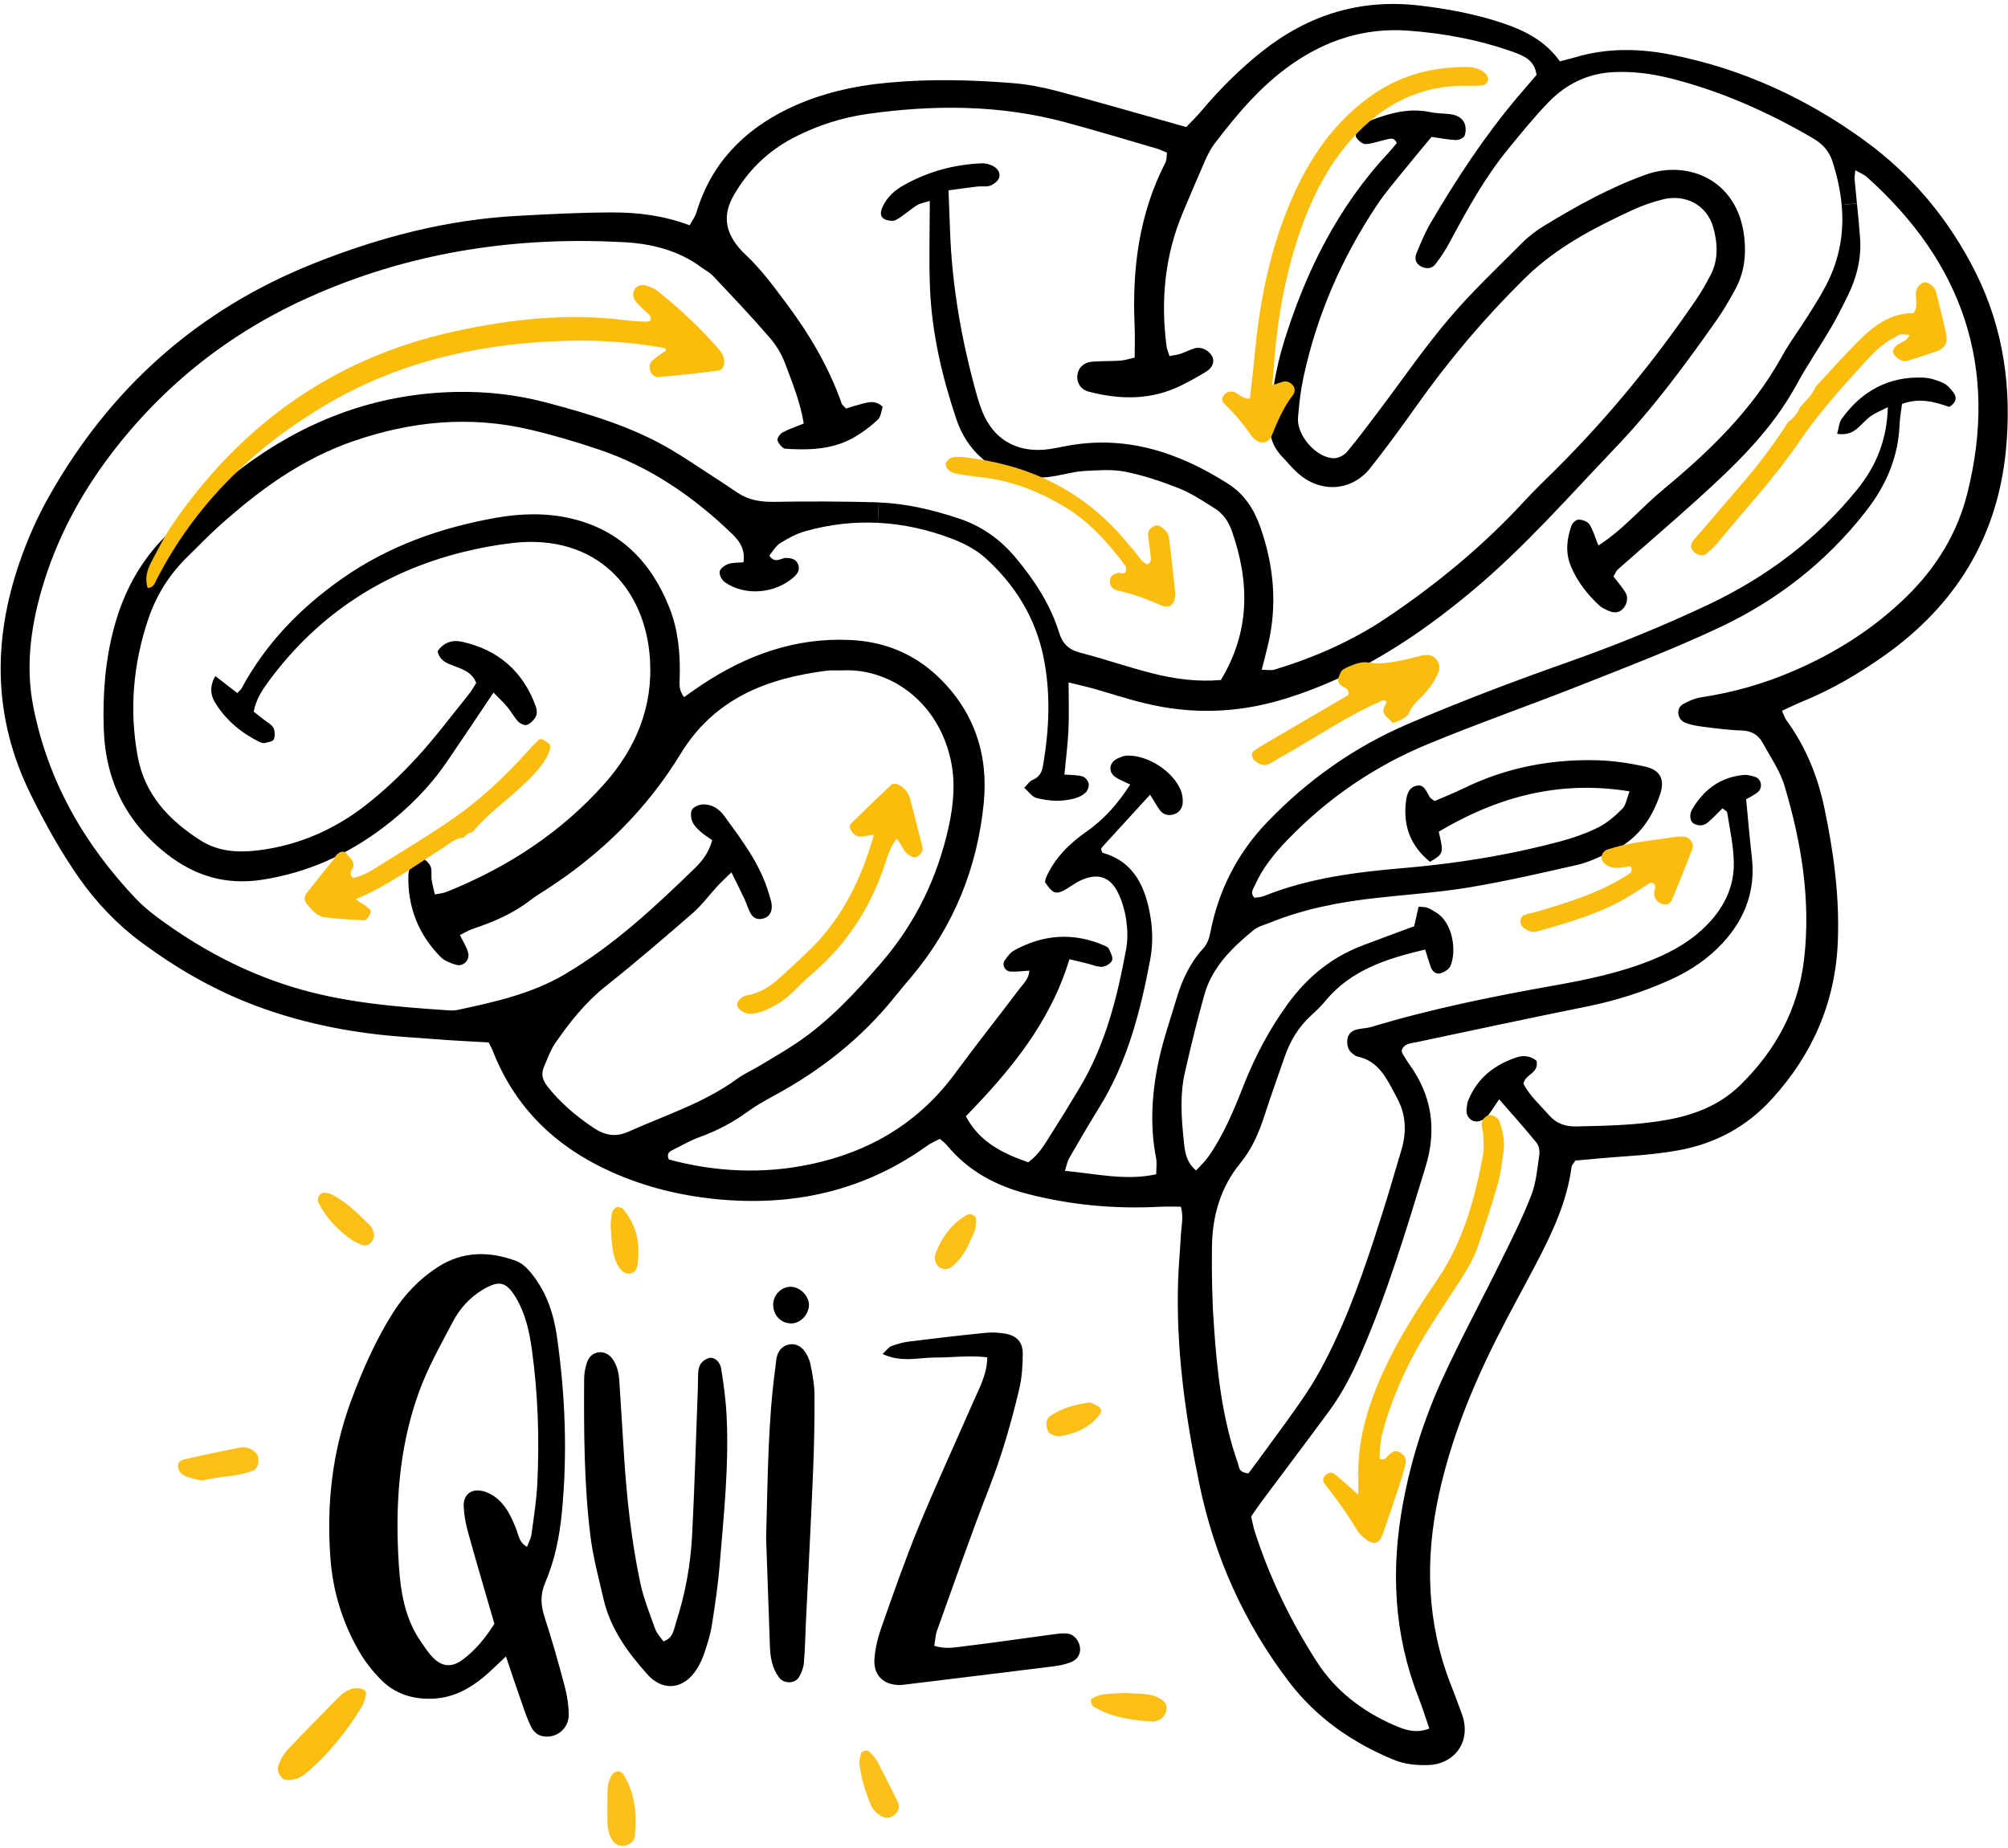 <svg width="389" height="358" viewBox="0 0 389 358" fill="none" xmlns="http://www.w3.org/2000/svg">
<path d="M304.429 101.84C304.602 101.32 305.362 100.653 305.829 100.666C306.549 100.68 307.562 101.04 307.922 101.6C308.656 102.773 309.029 104.16 309.642 105.68C312.362 103.946 314.429 102.04 316.482 100.093C318.402 98.253 320.336 96.4 322.376 94.693C331.282 87.32 339.496 79.36 345.176 69.093C346.696 66.333 348.616 63.786 350.296 61.106C351.536 59.133 352.802 57.147 353.856 55.08C356.442 50.04 357.256 44.907 356.776 39.706L359.736 39.413C359.962 41.666 360.189 43.92 360.349 46.173C360.616 50.093 359.682 53.8 357.962 57.293C356.936 59.386 355.882 61.48 354.709 63.493C352.509 67.227 350.056 70.813 347.989 74.613C343.269 83.266 336.322 89.96 329.149 96.466C323.976 101.16 318.642 105.706 313.402 110.333C313.056 110.64 312.896 111.16 312.576 111.693C313.376 112.746 314.256 113.733 314.922 114.853C315.522 115.853 315.136 117.28 314.296 118.053C313.429 118.866 312.469 118.72 311.509 118.293C310.909 118.013 310.269 117.733 309.802 117.293C307.469 115.106 305.522 112.64 304.296 109.64C303.216 107.013 303.536 104.413 304.429 101.84Z" fill="black"/>
<path d="M180.122 38.933C179.056 39.266 178.256 39.373 177.642 39.76C176.242 40.653 175.002 41.826 173.562 42.613C172.989 42.933 171.909 42.76 171.269 42.413C170.442 41.96 170.576 40.986 170.936 40.173C171.762 38.253 173.269 36.906 175.016 35.92C179.722 33.253 184.842 31.853 190.256 31.64C190.896 31.613 191.589 31.8 192.176 32.066C193.162 32.506 193.869 33.386 193.562 34.426C193.362 35.066 192.536 35.693 191.856 35.96C191.109 36.24 190.202 36.04 189.376 36.133C187.589 36.346 185.802 36.6 183.749 36.88C183.856 39.626 183.962 42.093 184.042 44.546C184.416 55.426 186.296 66.066 189.229 76.533C189.536 77.653 189.909 78.773 190.349 79.853C192.442 84.946 196.642 87.533 202.202 87.133C203.522 87.026 204.829 86.746 206.136 86.493C217.816 84.146 228.202 87.533 237.922 93.733C240.989 95.68 242.896 98.573 244.109 101.986C246.856 109.72 247.522 117.56 245.496 125.56C245.176 126.84 244.842 128.12 244.429 129.76C245.389 129.76 246.216 129.946 246.909 129.733C254.589 127.4 261.869 124.226 268.589 119.72C278.322 113.173 287.296 105.786 295.242 97.16C297.162 95.08 299.202 93.106 301.216 91.12C311.429 80.986 320.496 69.92 328.589 58.04C329.616 56.533 330.522 54.933 331.376 53.306C332.936 50.32 332.762 47.12 331.896 44.04C330.669 39.72 326.509 37.506 322.056 38.653C320.122 39.146 318.216 39.8 316.402 40.626C308.829 44.12 301.496 47.92 295.416 53.893C287.656 61.52 280.696 69.76 274.416 78.626C271.522 82.706 268.576 86.746 265.469 90.666C261.989 95.066 256.189 95.586 251.816 92C250.536 90.96 249.482 89.626 248.336 88.426C246.522 86.493 245.789 84.253 245.976 81.573C246.336 76.4 247.176 71.306 248.696 66.36C252.922 52.666 259.176 40.066 269.082 29.493C269.642 28.906 270.122 28.253 270.602 27.693C269.962 26.426 269.109 26.946 268.402 27.08C267.109 27.333 265.842 27.88 264.562 27.906C263.936 27.933 263.082 27.2 262.709 26.573C262.496 26.226 262.882 25.24 263.296 24.853C263.989 24.173 264.856 23.573 265.762 23.24C269.376 21.88 273.056 20.893 276.989 21.706C278.282 21.986 279.642 21.96 280.962 22.12C282.176 22.28 283.296 22.8 283.736 23.96C284.002 24.653 284.002 25.613 283.722 26.306C283.536 26.746 282.642 27.146 282.082 27.133C280.602 27.08 279.136 26.773 277.322 26.52C275.576 28.626 273.776 30.773 272.016 32.946C270.242 35.16 268.376 37.306 266.802 39.666C259.976 49.88 255.136 60.973 252.536 73C251.976 75.6 251.669 78.266 251.456 80.92C251.176 84.346 255.002 88.72 258.376 88.773C259.242 88.8 260.362 88.226 260.936 87.56C263.069 85.013 265.056 82.333 267.069 79.666C271.589 73.693 275.842 67.48 280.682 61.773C285.082 56.573 290.082 51.88 294.896 47.04C296.176 45.746 297.682 44.626 299.242 43.68C305.509 39.88 311.869 36.333 318.829 33.84C326.896 30.946 336.682 34.706 337.922 46.053C338.309 49.613 337.856 53.053 336.082 56.213C335.029 58.106 333.962 60 332.722 61.773C326.589 70.506 320.269 79.106 312.869 86.826C303.882 96.226 295.309 106.04 285.309 114.4C274.376 123.546 262.616 131.213 248.749 135.44C239.682 138.2 230.749 138.453 221.669 136.226C218.269 135.4 214.949 134.293 211.589 133.346C210.322 133 209.042 132.72 207.016 132.226C207.016 135.786 207.122 138.6 206.989 141.413C206.856 144.213 206.496 146.986 206.202 150.066C207.509 150.173 208.642 150.133 209.682 150.413C210.189 150.546 210.789 151.253 210.896 151.786C211.002 152.32 210.736 153.146 210.336 153.533C209.749 154.08 208.949 154.493 208.162 154.693C205.696 155.373 203.176 155.226 200.749 154.586C199.922 154.373 199.309 153.4 198.429 152.626C199.069 151.986 199.442 151.36 199.976 151.133C201.189 150.626 201.789 149.826 202.016 148.546C203.296 141.266 203.616 133.96 202.016 126.693C200.376 119.293 196.456 113.146 190.909 108.12C189.109 106.493 186.776 105.28 184.482 104.4C179.722 102.573 174.896 101.52 170.042 101.293L170.242 97.346C175.536 97.546 180.656 98.773 185.682 100.426C190.069 101.866 193.722 104.44 196.682 107.96C200.349 112.333 203.469 117.053 205.176 122.56C205.829 124.68 207.002 125.866 209.216 126.44C213.882 127.64 218.456 129.24 223.136 130.426C227.482 131.546 231.936 132.146 236.509 131.746C242.189 122.373 242.122 112.746 238.629 102.853C238.002 101.066 236.962 99.533 235.376 98.533C233.136 97.12 230.882 95.613 228.442 94.626C225.042 93.28 221.536 92.106 217.962 91.386C215.402 90.88 212.669 91.12 210.029 91.253C208.202 91.36 206.416 91.853 204.616 92.186C195.749 93.853 188.149 89.733 185.269 81.2C182.496 72.986 180.522 64.52 180.162 55.813C179.936 50.333 180.122 44.84 180.122 38.933Z" fill="black"/>
<path d="M181.189 263.013C177.989 262.986 174.682 264.066 170.976 262.32C171.816 261.546 172.176 260.986 172.682 260.8C173.762 260.4 174.896 260.066 176.042 259.92C180.989 259.306 185.949 258.72 190.922 258.226C192.229 258.093 193.602 258.173 194.896 258.413C196.989 258.813 198.136 260.053 198.136 262.253C198.122 264.56 197.976 266.933 197.442 269.173C195.896 275.64 194.069 282.026 191.629 288.266C188.056 297.413 184.842 306.693 181.522 315.933C181.202 316.826 181.176 317.826 180.989 318.853C183.176 319.586 185.176 319.146 187.109 318.906C192.722 318.24 198.322 317.4 203.936 316.653C204.909 316.52 205.922 316.373 206.882 316.506C208.189 316.693 209.176 318.053 209.242 319.386C209.296 320.746 208.522 321.626 207.389 322.066C206.322 322.48 205.149 322.706 203.989 322.853C194.576 324.026 185.149 325.173 175.736 326.32C175.242 326.373 174.736 326.466 174.242 326.466C171.136 326.44 169.176 324.533 169.402 321.413C169.549 319.44 170.002 317.44 170.656 315.573C172.976 308.986 175.269 302.373 177.922 295.906C181.282 287.746 185.002 279.733 188.522 271.653C189.696 268.946 191.216 266.346 191.256 262.973C187.789 262.533 184.482 263.026 181.189 263.013Z" fill="black"/>
<path d="M157.789 270.24C157.816 275.227 157.722 280.227 157.509 285.213C157.096 295.04 156.576 304.84 156.109 314.653C155.989 317.16 155.962 319.653 155.736 322.147C155.656 323.093 155.282 324.093 154.789 324.92C153.989 326.253 151.869 326.24 150.936 325.013C149.562 323.2 149.216 321.08 149.149 318.88C148.882 311.227 148.602 303.56 148.416 297.96C148.749 285.573 148.802 275.24 150.202 264.987C150.309 264.16 150.336 263.307 150.589 262.533C151.362 260.187 154.229 259.68 155.762 261.64C156.349 262.4 156.816 263.373 157.002 264.307C157.402 266.267 157.776 268.253 157.789 270.24Z" fill="black"/>
<path d="M153.322 249.306C155.149 249.426 156.829 251.24 156.709 252.973C156.576 254.893 154.882 256.506 153.109 256.4C151.162 256.293 149.776 254.76 149.789 252.72C149.802 250.813 151.469 249.2 153.322 249.306Z" fill="black"/>
<path d="M140.749 274.093C141.256 283.773 140.229 293.4 139.429 303.026C139.109 307.013 138.522 310.973 137.896 314.92C137.616 316.706 137.042 318.48 136.469 320.213C136.109 321.306 135.602 322.386 134.989 323.373C132.509 327.306 128.456 327.813 125.402 324.386C121.616 320.146 118.256 315.56 116.936 309.866C116.002 305.813 114.896 301.76 114.389 297.653C113.136 287.546 113.109 277.36 113.162 267.2C113.162 266.053 113.376 264.866 113.776 263.8C114.589 261.653 117.216 261.36 118.576 263.173C119.629 264.56 119.909 266.2 120.002 267.88C120.296 272.546 120.576 277.2 120.882 281.853C121.402 290.173 122.309 298.466 124.029 306.626C124.682 309.693 125.869 312.653 126.936 315.626C127.256 316.506 127.989 317.24 128.522 318.013C130.469 317.346 130.549 315.626 130.976 314.293C132.736 308.88 133.762 303.293 134.069 297.626C134.576 287.973 134.829 278.306 135.202 268.653C135.229 267.653 135.202 266.653 135.282 265.653C135.402 264.386 136.096 263.493 137.336 263.12C138.256 262.826 139.482 263.706 139.709 265.173C140.189 268.12 140.589 271.106 140.749 274.093Z" fill="black"/>
<path d="M104.096 287.36C104.509 278.68 104.229 270.026 103.029 261.413C102.536 257.933 101.802 254.52 99.962 251.44C98.069 248.28 96.682 247.96 93.442 249.92C90.936 251.44 89.042 253.573 87.722 256.093C85.322 260.653 82.749 265.2 81.042 270.026C77.242 280.693 76.536 291.853 77.256 303.066C77.589 308.4 78.442 313.706 81.656 318.24C82.429 319.333 83.149 320.48 84.109 321.373C85.829 322.973 87.629 323 89.522 321.626C92.122 319.733 94.082 317.266 95.776 314.6C93.949 308.28 92.242 302.533 90.642 296.76C90.202 295.173 89.909 293.493 89.829 291.853C89.736 289.653 91.229 288.386 93.376 288.853C94.442 289.093 95.562 289.68 96.389 290.4C98.202 291.96 99.162 294.106 100.029 296.306C100.469 297.426 100.549 298.84 102.096 299.693C102.429 298.786 102.856 298.053 102.962 297.28C103.402 293.986 103.936 290.68 104.096 287.36ZM110.176 332.2C110.216 335.093 107.416 337.133 104.682 336.253C103.989 336.026 103.256 335.306 102.922 334.626C102.189 333.16 101.656 331.573 101.109 330C100.122 327.213 99.189 324.4 98.016 320.92C96.149 322.653 94.989 323.84 93.722 324.893C90.709 327.386 87.376 329.093 83.309 329.12C79.616 329.16 76.376 328.04 73.816 325.44C72.202 323.8 70.709 321.933 69.562 319.933C66.362 314.386 64.496 308.36 64.016 301.96C63.229 291.533 64.336 281.36 67.976 271.493C70.176 265.546 72.709 259.773 76.096 254.386C78.349 250.826 81.176 247.853 84.736 245.533C89.656 242.333 94.829 242.386 100.042 244.32C101.469 244.853 102.696 246.306 103.642 247.613C106.029 250.906 107.269 254.72 107.856 258.706C109.509 270.133 109.962 281.586 108.842 293.08C108.389 297.733 107.469 302.333 105.616 306.64C104.616 308.973 104.762 311.04 105.522 313.373C106.962 317.8 108.229 322.28 109.416 326.786C109.882 328.533 110.162 330.386 110.176 332.2Z" fill="black"/>
<path d="M95.602 134.186C92.442 138.893 89.496 143.32 86.496 147.706C83.162 152.56 79.042 156.666 74.376 160.226C67.349 165.56 59.589 169.08 50.802 170.44C43.922 171.506 37.962 169.8 32.536 165.626C24.469 159.426 20.402 151.24 20.096 141.106C19.882 134.4 20.389 127.786 22.176 121.293C23.976 114.746 27.069 108.933 31.869 104.066C37.269 98.6 42.869 93.373 49.189 88.973C60.962 80.733 73.976 76.213 88.402 75.933C94.282 75.826 100.029 76.453 105.709 77.96C114.109 80.173 122.402 82.64 129.949 87.08C132.376 88.506 134.722 90.093 137.096 91.64C139.056 92.906 141.002 94.2 142.936 95.493C145.109 96.946 147.469 97.266 150.069 97.226C156.562 97.106 163.056 97.146 169.549 97.306C169.776 97.306 170.016 97.32 170.242 97.346L170.042 101.293C165.416 101.066 160.736 101.586 156.042 102.906C154.309 103.386 152.656 104.28 151.136 105.24C150.242 105.8 149.682 106.866 149.029 107.64C150.216 109.373 151.336 108.013 152.376 108.093C153.242 108.16 154.042 108.253 154.496 109.093C155.069 110.16 154.629 111.04 153.842 111.76C150.176 115.04 144.362 115.533 140.416 112.8C139.842 112.4 139.309 111.373 139.416 110.746C139.509 110.16 140.402 109.506 141.082 109.266C141.962 108.96 142.989 109.04 144.016 108.946C144.402 106.493 143.336 104.893 141.856 103.466C134.336 96.2 125.869 90.386 115.896 87.053C111.482 85.573 106.989 84.24 102.456 83.186C90.949 80.52 79.682 81.6 68.536 85.44C58.349 88.933 49.976 95.106 42.149 102.186C40.162 103.973 38.336 105.92 36.416 107.773C32.869 111.2 30.309 115.253 28.736 119.906C25.802 128.586 25.016 137.466 26.669 146.52C28.029 153.973 32.749 158.933 38.856 162.826C42.256 164.986 46.029 165.226 49.936 164.76C57.762 163.813 64.736 160.76 70.882 155.973C74.402 153.213 77.709 150.093 80.736 146.786C84.336 142.866 87.536 138.586 90.882 134.426C91.402 133.8 91.776 133.053 92.256 132.32C91.482 130.293 89.709 129.68 88.029 129.053C86.589 128.52 85.202 128.053 84.776 126.173C85.922 124.506 87.576 123.906 89.496 124.333C96.562 125.893 101.362 130.106 103.816 136.92C104.029 137.493 104.056 138.333 103.789 138.853C103.429 139.52 102.762 140.186 102.082 140.44C101.642 140.613 100.762 140.2 100.376 139.786C99.589 138.946 99.042 137.88 98.296 136.986C97.482 136.013 96.549 135.146 95.602 134.186Z" fill="black"/>
<path d="M382.776 52.88C388.189 63.746 389.776 75.4 388.576 87.427C386.882 104.213 378.802 117.253 365.122 126.96C360.082 130.533 354.776 133.64 349.029 135.973C347.829 136.466 346.656 137.053 345.216 137.706C345.576 138.48 345.749 139.106 346.109 139.586C349.802 144.666 352.109 150.32 353.402 156.426C355.202 164.933 356.362 173.493 356.042 182.213C355.616 194.066 351.189 204.2 343.282 212.906C338.389 218.293 332.309 221.56 325.216 222.853C321.949 223.453 318.629 223.773 315.309 224C311.829 224.24 308.376 224.56 305.176 224.853C304.789 225.48 304.496 225.746 304.456 226.053C303.576 232.786 300.736 238.8 297.642 244.72C295.176 249.453 292.576 254.106 290.176 258.866C285.189 268.706 281.069 278.866 278.722 289.693C276.016 302.213 276.389 314.52 281.122 326.546C281.856 328.4 282.549 330.28 283.229 332.16C285.122 337.48 281.709 341.8 276.722 341.96C274.376 342.04 272.096 341.826 269.869 340.893C261.882 337.56 254.989 332.773 249.696 325.826C240.976 314.373 235.242 301.546 232.336 287.48C229.642 274.4 227.762 261.213 228.242 247.8C228.349 244.973 228.616 242.146 228.762 239.32C228.869 237.533 229.322 235.733 228.762 233.786C227.282 233.786 225.989 233.733 224.696 233.8C215.976 234.266 207.389 233.48 198.936 231.28C192.816 229.693 187.482 226.8 183.402 221.84C183.096 221.466 182.682 221.173 182.082 220.64C181.296 221.053 180.402 221.413 179.642 221.96C167.269 230.84 153.442 233.826 138.456 232.293C131.602 231.586 125.029 229.96 118.722 227.173C107.869 222.373 99.856 214.813 95.482 203.64C95.309 203.173 95.042 202.746 94.656 201.96C92.189 201.826 89.562 201.693 86.936 201.52C84.442 201.36 81.949 201.133 79.456 200.973C69.269 200.333 59.309 198.493 49.709 194.92C41.682 191.933 34.336 187.706 27.469 182.64C22.749 179.146 18.722 174.933 15.336 170.12C11.696 164.92 8.642 159.4 5.842 153.693C-1.318 139.08 -1.438 124.146 3.762 109.026C5.269 104.64 7.162 100.306 9.442 96.266C21.309 75.2 38.322 59.96 60.922 50.986C73.576 45.947 86.536 42.573 100.149 41.827C106.296 41.493 112.456 41.16 118.616 41.16C123.616 41.147 128.589 41.76 133.602 43.653C134.056 42.813 134.656 42.026 134.922 41.147C137.736 31.773 143.936 25.346 152.549 21.133C158.749 18.107 165.416 16.613 172.269 16C180.256 15.267 188.256 15.466 196.242 16.107C199.042 16.333 201.856 16.866 204.589 17.587C211.509 19.4 218.376 21.4 225.269 23.333C226.709 23.733 228.136 24.146 229.802 24.613C230.722 23.64 231.669 22.747 232.509 21.76C236.162 17.413 240.122 13.413 244.602 9.88C253.576 2.813 263.602 -0.254 274.962 1.066C280.269 1.693 285.509 2.653 290.589 4.306C295.069 5.76 299.256 7.76 302.189 11.88C303.256 11.6 304.202 11.386 305.136 11.107C311.349 9.253 317.602 9.36 323.909 10.627C337.536 13.347 349.869 19.013 361.069 27.12C370.429 33.893 377.642 42.6 382.776 52.88ZM53.042 143.253C52.882 143.653 51.949 143.786 51.336 143.946C51.042 144.013 50.656 143.933 50.362 143.786C46.842 142.08 43.909 139.653 41.802 136.346C40.802 134.8 40.522 133.066 41.709 130.973C43.336 132.24 44.682 133.28 45.976 134.28C46.389 133.826 46.669 133.613 46.816 133.333C51.509 124.653 58.149 117.813 66.202 112.146C75.269 105.773 85.389 102.213 96.149 100.306C100.922 99.466 105.842 99.333 110.589 100.44C120.122 102.653 126.229 108.933 129.722 117.84C131.376 122.066 131.802 126.573 131.682 131.12C131.656 132.36 131.416 133.706 132.536 135.053C133.802 134.173 134.842 133.413 135.922 132.693C144.602 126.933 153.976 123.52 164.576 123.986C171.202 124.266 176.949 126.56 181.722 131.106C188.709 137.773 191.509 146.16 190.576 155.6C189.322 168.16 184.762 179.493 176.576 189.24C175.509 190.52 174.416 191.773 173.376 193.08C166.922 201.146 159.002 207.386 149.949 212.28C148.189 213.226 146.442 214.213 144.829 215.386C141.976 217.466 138.909 219.08 135.589 220.28C133.722 220.946 131.976 221.986 130.189 222.866C129.536 223.186 129.136 223.64 129.562 224.64C138.562 227.066 147.762 227.52 157.042 225.56C168.589 223.12 178.069 217.466 185.109 207.853C189.149 202.346 193.416 197 197.522 191.546C198.269 190.573 199.296 189.653 199.429 188.053C197.989 188.133 196.869 188.306 195.762 188.226C194.629 188.16 194.029 186.88 194.669 186.026C195.162 185.373 195.656 184.6 196.336 184.213C202.082 181 208.002 180.573 214.082 183.253C214.362 183.386 214.722 183.6 214.842 183.853C215.109 184.52 215.576 185.32 215.482 185.906C215.482 185.96 215.456 186.013 215.442 186.053C215.216 186.64 214.242 187.266 213.562 187.306C212.616 187.373 211.629 186.92 210.656 186.68C209.589 186.426 208.522 186.16 207.176 185.84C203.469 198.093 195.736 207.413 187.109 216.266C189.789 221.32 194.309 223.48 199.202 225.186C201.069 223.813 202.136 222.106 203.189 220.426C205.242 217.2 207.256 213.933 209.216 210.64C213.709 203.093 216.042 194.813 217.696 186.32C217.869 185.48 218.029 184.64 218.176 183.786C218.496 182.013 218.442 180.093 218.189 178.306C217.936 176.52 217.416 174.706 216.642 173.08C215.082 169.786 212.562 169.026 209.189 170.653C208.149 171.146 207.229 171.906 206.202 172.453C204.509 173.36 203.842 173.053 202.429 170.866C202.522 170.546 202.562 170.213 202.696 169.92C204.389 166.133 207.242 163.386 210.562 161.053C213.976 158.68 216.616 155.613 218.949 152C217.802 151.426 216.856 151.093 216.069 150.546C214.629 149.546 214.856 147.72 216.482 146.96C217.069 146.68 217.736 146.4 218.376 146.386C222.389 146.293 227.229 149.413 228.749 153.106C229.056 153.84 229.162 154.72 229.122 155.52C229.069 156.586 228.442 157.44 227.416 157.773C226.402 158.08 225.376 157.893 224.709 156.986C224.056 156.093 223.509 155.106 222.802 153.96C219.576 157.493 216.549 160.786 213.549 164.08C213.429 164.2 213.336 164.373 213.322 164.52C213.309 164.666 213.416 164.813 213.562 165.213C219.802 166.933 221.989 172.04 222.909 177.853C223.322 180.453 223.322 183.24 222.842 185.813C220.962 195.84 218.442 205.666 213.002 214.48C210.989 217.746 209.042 221.053 207.136 224.373C206.749 225.026 206.629 225.826 206.296 226.84C212.402 227.413 218.096 228.8 223.989 227.506C223.989 226.32 224.149 225.306 223.962 224.373C222.696 217.866 223.162 211.4 224.576 205.026C225.442 201.133 226.776 197.333 227.909 193.506C228.962 189.96 230.482 186.64 233.002 183.866C233.802 183 234.202 182.026 234.442 180.8C236.016 172.6 239.629 165.4 245.442 159.333C253.269 151.16 262.376 144.72 272.722 140.28C282.816 135.946 293.109 132.04 303.469 128.386C312.909 125.053 322.162 121.306 331.189 117.026C342.296 111.733 351.976 104.48 359.789 94.826C363.469 90.28 365.549 85.24 365.722 78.893C364.389 79.573 363.336 79.973 362.442 80.6C361.496 81.28 360.736 82.186 359.856 82.96C358.829 83.853 357.656 84.306 355.896 84.053C356.242 82.893 356.269 81.84 356.789 81.133C360.656 75.773 365.856 72.893 372.562 73.16C373.856 73.213 375.202 73.626 376.389 74.173C377.229 74.56 377.976 75.36 378.509 76.16C379.149 77.093 378.936 78.053 377.616 78.84C374.856 77.88 371.842 76.987 368.469 78.266C368.309 79.587 368.056 80.867 368.002 82.16C367.762 88.56 365.402 94.026 361.456 99.08C353.802 108.893 344.256 116.32 333.122 121.56C324.549 125.6 315.669 129.013 306.842 132.506C296.789 136.493 286.549 140.053 276.562 144.186C266.296 148.44 257.229 154.626 249.482 162.653C246.922 165.293 244.602 168.146 243.096 171.533C242.802 172.2 242.122 172.933 243.002 173.933C243.549 173.853 244.216 173.853 244.789 173.626C253.562 170.093 262.829 168.946 272.136 168.16C273.802 168.013 275.456 167.853 277.109 167.666C285.562 166.733 293.909 165.24 302.136 163.053C304.696 162.36 307.256 161.48 309.616 160.306C311.349 159.44 312.909 158.08 314.296 156.68C315.002 155.96 315.149 154.68 315.696 153.32C302.002 151.093 290.002 154.426 278.722 161.133C279.696 165.36 279.696 165.36 277.029 166.973C273.416 164.04 271.829 160.24 272.336 155.6C272.482 154.293 272.709 152.773 274.162 152.293C275.922 151.72 276.296 153.386 277.002 154.453C277.176 154.706 277.496 154.866 277.909 155.2C279.789 154.386 281.789 153.586 283.736 152.64C291.842 148.706 300.456 147.066 309.416 147.293C312.549 147.386 315.722 147.853 318.789 148.546C321.696 149.213 322.536 151.093 321.616 153.853C319.909 158.973 316.909 163.013 311.776 165.173C309.789 166.013 307.829 167.04 305.736 167.52C298.762 169.12 291.776 170.72 284.722 171.906C281.362 172.466 277.962 172.84 274.562 173.173C271.989 173.426 269.416 173.666 266.856 173.946C259.709 174.72 252.696 176.053 245.989 178.773C244.922 179.2 243.696 179.493 242.829 180.213C238.682 183.626 234.816 187.36 233.309 192.746C231.909 197.706 230.696 202.733 229.549 207.76C228.562 212.04 228.856 216.4 229.296 220.706C229.496 222.746 229.629 225.04 231.709 226.773C232.536 225.866 233.376 225.106 234.016 224.2C237.029 219.946 239.002 215.16 240.896 210.346C243.096 204.76 245.829 199.533 249.402 194.6C253.282 189.24 258.016 185.413 264.109 183.12C267.376 181.88 270.642 180.68 273.962 179.453C274.242 178.2 274.522 176.973 274.816 175.666C275.562 175.746 276.069 175.693 276.496 175.866C277.109 176.093 277.669 176.466 278.242 176.813C281.442 178.733 282.242 184.28 280.976 187.173C280.696 187.8 279.816 188.333 279.096 188.56C278.202 188.84 277.496 188.226 277.176 187.373C276.802 186.32 276.496 185.24 276.096 183.96C268.642 185.733 261.749 187.893 256.776 193.906C255.936 194.933 254.962 195.866 253.976 196.76C251.576 198.946 249.962 201.64 248.896 204.68C247.589 208.453 246.229 212.213 245.002 216.013C243.922 219.373 242.562 222.573 240.296 225.333C236.429 230.053 234.856 235.586 234.789 241.56C234.722 246.546 234.802 251.56 235.149 256.546C235.762 265.706 236.749 274.813 239.829 283.546C240.069 284.253 239.922 285.28 241.856 285.453C242.256 284.92 242.949 284 243.629 283.08C246.856 278.613 250.202 274.253 253.242 269.666C255.242 266.626 256.949 263.36 258.509 260.053C262.496 251.6 265.376 242.72 268.189 233.813C269.336 230.173 270.376 226.48 271.482 222.813C272.549 219.293 272.362 215.866 270.602 212.64C268.776 209.306 267.296 205.586 262.922 204.68C262.616 204.626 262.349 204.36 262.082 204.173C261.162 203.52 260.922 202.546 261.002 201.533C261.096 200.413 261.776 199.706 262.856 199.453C263.829 199.226 264.856 199.213 265.802 198.92C277.296 195.453 289.042 193.08 300.842 190.973C307.416 189.813 313.922 188.466 320.136 185.933C324.202 184.28 327.909 182.133 330.949 178.92C334.069 175.64 335.936 171.733 335.882 167.24C335.856 163.946 335.096 160.666 334.602 157.4C334.562 157.16 334.136 156.973 333.682 156.613C332.776 157.493 331.896 158.453 330.909 159.293C330.096 160.013 329.096 160.093 328.122 159.56C327.402 159.173 327.216 157.826 327.789 156.853C330.016 153.04 333.216 150.586 337.722 150.146C338.496 150.066 339.376 150.28 340.122 150.56C341.269 151 341.509 152.653 340.536 153.466C339.816 154.066 338.936 154.453 338.269 154.853C338.656 158.826 338.962 162.466 339.376 166.093C340.109 172.48 338.096 177.92 333.829 182.586C330.976 185.706 327.522 188.026 323.696 189.773C318.522 192.12 313.162 193.84 307.576 194.973C296.469 197.213 285.402 199.586 274.322 201.933C273.229 202.16 271.976 202.173 271.536 203.533C271.576 203.72 271.589 203.906 271.669 204.04C272.096 204.76 272.496 205.493 272.989 206.16C277.442 212.266 278.362 218.906 276.162 226.08C272.456 238.186 268.829 250.306 263.776 261.96C262.056 265.946 260.109 269.813 257.536 273.32C253.189 279.226 248.762 285.066 244.389 290.933C243.696 291.866 243.056 292.826 242.376 293.813C242.629 294.866 242.802 295.853 243.096 296.786C245.989 305.72 250.056 314.12 255.122 321.986C258.722 327.573 263.896 331.533 269.976 334.2C272.069 335.12 274.256 335.933 276.896 334.893C276.136 332.693 275.496 330.653 274.722 328.666C270.002 316.493 269.429 304.026 271.789 291.293C273.349 282.893 275.909 274.786 279.469 267.053C283.002 259.333 287.069 251.866 290.816 244.24C292.882 240.066 294.976 235.88 296.656 231.546C297.602 229.106 297.816 226.373 298.202 223.76C298.309 223 298.136 221.96 297.669 221.4C295.389 218.6 292.976 215.906 290.416 212.973C289.669 214.08 289.069 215.053 288.389 215.96C287.389 217.266 285.896 217.64 284.936 216.906C283.802 216.04 284.096 214.853 284.269 213.706C284.296 213.546 284.362 213.386 284.429 213.226C286.149 208.893 289.482 206.306 293.776 204.866C295.282 204.36 296.669 204.666 297.682 205.546C298.136 208.04 295.416 208.093 295.136 209.973C296.309 212.28 298.322 214.04 300.069 216.04C301.509 217.693 303.242 218.28 305.376 218.24C311.216 218.106 317.056 218.013 322.816 216.986C328.149 216.04 333.096 214.16 337.069 210.293C343.989 203.546 348.362 195.493 349.496 185.84C350.829 174.373 348.976 163.226 345.722 152.293C344.842 149.32 342.962 146.64 341.442 143.866C340.589 142.32 339.229 141.573 337.349 141.52C334.856 141.453 332.362 141.106 329.882 140.8C328.749 140.653 327.576 140.44 326.509 140.04C324.922 139.44 324.616 137.293 326.016 136.44C327.122 135.786 328.416 135.28 329.682 135.08C335.816 134.146 341.709 132.466 347.402 130.013C355.589 126.493 363.016 121.8 369.402 115.533C375.136 109.92 379.202 103.28 381.136 95.52C387.242 71.133 380.176 50.853 361.642 34.28C361.069 33.773 360.296 33.48 359.416 32.986C359.349 33.813 359.242 34.293 359.282 34.76C359.429 36.32 359.589 37.867 359.736 39.413L356.776 39.706C356.522 36.92 355.909 34.12 355.002 31.306C354.376 29.333 353.122 27.907 351.282 26.826C342.456 21.666 333.202 17.547 323.256 15.093C319.856 14.253 316.389 13.826 312.856 13.96C307.736 14.146 303.469 16.213 299.989 19.8C297.216 22.68 294.682 25.787 292.162 28.88C287.696 34.333 284.309 40.453 281.002 46.64C280.149 48.24 279.162 49.8 278.042 51.227C277.389 52.066 276.282 52.147 275.296 51.627C274.242 51.08 273.989 50.08 274.402 49.08C275.242 47.08 276.056 45.066 277.149 43.2C282.136 34.72 287.509 26.493 293.869 18.947C295.149 17.427 296.469 15.933 297.669 14.52C297.309 11.72 295.269 10.826 293.216 10.093C286.589 7.72 279.722 6.44 272.709 5.933C264.402 5.346 256.936 7.746 250.149 12.507C244.202 16.693 239.602 22.16 235.256 27.88C234.456 28.933 233.869 30.173 233.336 31.387C231.922 34.587 230.576 37.813 229.216 41.026C225.669 49.386 224.829 58.08 225.976 67.013C226.042 67.613 226.322 68.2 226.562 68.987C227.402 68.826 228.042 68.76 228.642 68.56C229.589 68.24 230.482 67.773 231.429 67.48C232.642 67.106 234.149 67.826 234.802 68.987C235.349 69.92 234.962 71.2 233.736 71.96C232.176 72.92 230.576 73.813 228.936 74.626C223.109 77.546 217.056 77.48 210.909 75.88C209.456 75.507 208.629 74.293 208.696 72.96C208.762 71.386 209.829 70.227 211.562 70.08C213.389 69.92 215.229 70 217.056 69.867C217.989 69.787 218.909 69.48 219.816 69.28C219.816 67.013 219.896 65.026 219.802 63.053C219.309 52.053 220.669 41.426 225.776 31.493C226.042 30.973 225.976 30.28 226.082 29.587C225.269 29.253 224.682 28.947 224.056 28.773C218.149 27.053 212.242 25.267 206.296 23.666C193.696 20.28 180.922 20.267 168.109 22.067C163.149 22.76 158.376 24.293 153.882 26.6C148.842 29.2 144.936 32.96 142.136 37.853C140.042 41.52 140.416 44.746 143.149 48C143.576 48.507 144.042 48.986 144.536 49.44C147.456 52.2 149.816 55.4 152.216 58.613C156.749 64.666 160.562 71.067 163.069 78.213C163.176 78.493 163.496 78.707 163.896 79.147C164.856 78.867 165.936 78.507 167.016 78.227C168.296 77.906 169.616 77.493 171.002 78.813C170.736 79.573 170.669 80.707 170.069 81.293C168.762 82.546 167.269 83.653 165.709 84.587C161.522 87.106 156.856 87.24 152.162 86.947C151.589 86.906 150.869 85.987 150.616 85.32C150.496 84.973 151.096 84.067 151.576 83.8C152.829 83.12 154.202 82.666 155.709 82.053C155.016 77.826 153.482 74.133 152.096 70.427C151.416 68.587 150.322 66.8 149.029 65.32C145.549 61.293 141.869 57.426 138.216 53.547C137.549 52.827 136.629 52.346 135.829 51.76C131.362 48.467 126.136 47.2 120.816 46.92C100.416 45.813 80.696 48.653 61.722 56.773C46.002 63.493 32.949 73.4 22.442 86.773C16.322 94.573 11.536 103.12 8.562 112.613C6.096 120.506 4.842 128.64 6.429 136.786C9.229 151.226 16.282 163.56 26.389 174.186C27.656 175.506 29.082 176.68 30.549 177.773C38.509 183.666 47.109 188.293 56.629 191.213C66.442 194.24 76.549 195.053 86.696 195.733C87.362 195.786 88.056 195.786 88.696 195.653C95.869 194.12 103.042 192.533 109.442 188.746C118.856 183.2 126.776 175.8 134.562 168.253C135.949 166.893 137.242 165.346 137.976 162.786C137.269 162.266 136.402 161.746 135.656 161.08C135.056 160.533 134.402 159.893 134.109 159.16C133.842 158.466 133.736 157.426 134.069 156.853C134.416 156.293 135.402 155.893 136.122 155.853C137.922 155.76 139.349 156.746 140.349 158.133C143.776 162.853 147.336 167.493 148.976 173.226C149.216 174.026 149.522 174.84 149.509 175.653C149.509 176.68 149.069 177.6 147.949 177.933C146.842 178.266 145.936 177.933 145.402 176.946C144.922 176.066 144.656 175.093 144.229 174.186C143.469 172.56 142.656 170.96 141.696 169.013C140.576 170.106 139.722 170.866 138.962 171.706C137.376 173.413 135.989 175.346 134.242 176.866C128.709 181.68 123.149 186.466 117.416 191.013C113.416 194.186 110.336 198.066 107.509 202.186C106.589 203.546 106.056 205.173 105.376 206.693C104.776 208.053 105.109 209.266 106.002 210.413C108.482 213.6 111.509 216.16 114.856 218.426C117.096 219.946 119.149 220.413 121.816 219.226C128.936 216.026 136.442 213.68 142.842 208.986C144.176 208.013 145.736 207.346 147.162 206.48C149.589 205.026 152.042 203.613 154.389 202.026C160.669 197.8 165.722 192.32 170.656 186.613C177.376 178.84 181.642 169.986 183.816 160.04C184.736 155.773 185.122 151.48 184.162 147.146C181.642 135.8 172.322 129.453 163.229 129.88C162.229 129.933 161.216 129.813 160.229 129.933C148.549 131.4 138.376 135.333 131.842 146.066C125.322 156.746 116.576 165.36 106.082 172.173C104.962 172.906 103.802 173.586 102.749 174.4C99.416 176.986 95.602 178.626 91.629 179.946C90.749 180.24 89.936 180.76 89.109 181.16C89.722 182.453 90.389 183.44 90.682 184.533C91.082 185.973 89.789 187.32 88.389 186.933C87.309 186.626 86.109 186.16 85.349 185.4C81.056 181.04 78.962 175.746 79.109 169.6C79.122 168.96 79.309 168.293 79.522 167.666C79.856 166.706 81.136 165.84 81.829 166.226C82.482 166.6 83.162 167.24 83.429 167.92C83.736 168.653 83.496 169.56 83.616 170.386C83.749 171.32 84.002 172.24 84.242 173.293C85.149 173.106 85.829 173.066 86.429 172.826C98.216 168.12 108.656 161.333 117.096 151.84C123.136 145.053 126.536 137.026 125.909 127.613C125.002 114 115.509 103.346 99.322 105.2C96.029 105.573 92.722 106.2 89.509 107C74.256 110.84 61.789 118.973 52.336 131.6C50.949 133.466 49.616 135.346 49.149 137.88C49.842 138.413 50.469 138.92 51.109 139.413C51.749 139.933 52.602 140.333 52.949 140.986C53.282 141.6 53.309 142.6 53.042 143.253Z" fill="black"/>
<path d="M67.031 165.219C67.575 166.138 68.779 166.739 68.418 168.094C67.928 168.756 67.583 169.418 68.413 170.082C70.534 169.675 72.275 168.466 74.047 167.359C78.704 164.446 83.43 161.623 87.93 158.48C93.107 154.864 97.713 150.55 101.951 145.856C102.703 145.023 103.471 144.2 104.268 143.412C104.704 142.982 105.183 143.272 105.585 143.526C106.124 143.864 106.8 144.219 106.584 144.994C106.372 145.755 106.059 146.52 105.639 147.188C104.336 149.258 102.583 150.928 100.803 152.588C97.735 155.448 94.252 157.864 91.599 161.17L91.272 161.291C90.632 161.432 90.155 161.802 89.796 162.338L89.877 162.268C88.147 162.351 86.945 163.55 85.615 164.396C80.21 167.835 75.048 171.67 68.888 174.224C69.943 174.939 70.76 175.438 71.511 176.023C71.959 176.371 71.822 176.918 71.573 177.323C71.338 177.707 70.947 178.304 70.647 178.291C68.083 178.18 65.512 178.044 62.968 177.724C61.458 177.534 60.46 176.37 59.519 175.234C58.92 174.51 58.83 173.767 59.389 173.051C61.178 170.77 63.007 168.523 64.822 166.263C65.013 165.682 65.445 165.332 65.969 165.071C66.348 164.938 66.703 164.988 67.031 165.219Z" fill="#FBBD0D"/>
<path d="M269.749 140.047C269.42 139.695 269.128 139.296 268.755 139.001C267.568 138.061 268.023 137.076 268.613 136.068C268.205 135.401 267.72 135.739 267.243 135.96C260.605 138.937 254.607 143.051 248.296 146.611C247.595 147.007 246.896 147.411 246.213 147.837C245.061 148.559 244.079 148.196 243.129 147.42C242.415 146.837 242.308 145.897 242.975 145.421C243.624 144.957 244.307 144.536 244.996 144.132C250.408 140.961 255.824 137.799 261.209 134.652C261.525 133.217 260.076 133.241 259.536 132.536C258.875 131.669 259.453 131.056 259.675 130.341C259.788 130.177 259.901 130.012 260.012 129.845C260.672 129.365 261.432 129.093 262.18 128.789C262.561 128.631 262.955 128.517 263.359 128.432C264.6 128.095 265.819 128.541 267.052 128.531C269.46 128.435 271.797 127.933 274.12 127.332C274.888 127.133 275.676 126.895 276.456 126.892C278.157 126.887 279.301 128.701 278.655 130.273C277.977 131.916 276.971 133.34 275.757 134.639C274.676 135.795 273.356 136.779 272.857 138.399C271.98 139.259 270.949 139.811 269.749 140.047Z" fill="#FBBD0D"/>
<path d="M263.136 289.585C263.136 287.813 263.154 287.019 263.134 286.227C262.94 278.419 265.331 271.267 268.638 264.337C271.432 258.479 274.964 253.063 278.586 247.705C283.494 240.439 285.714 232.207 287.302 223.75C287.536 222.503 287.383 221.177 287.34 219.89C287.319 219.251 287.094 218.622 287.044 217.982C286.974 217.058 287.534 216.45 288.291 216.09C288.983 215.761 290.279 216.523 290.562 217.431C291.139 219.293 291.568 221.197 291.275 223.159C290.966 225.235 290.739 227.347 290.166 229.354C289.011 233.39 287.695 237.382 286.352 241.361C285.47 243.979 284.002 246.314 282.512 248.633C279.107 253.934 275.448 259.075 272.68 264.774C270.696 268.862 269.02 273.041 267.87 277.438C267.415 279.177 267.236 280.911 267.286 282.618C268.228 283.057 268.523 282.367 268.943 281.973C269.548 281.406 270.167 280.87 271.06 281.321C272.022 281.807 272.534 282.591 272.267 283.686C271.96 284.939 271.611 286.187 271.206 287.413C270.088 290.782 268.964 294.15 267.776 297.494C267.226 299.042 266.076 299.33 264.747 298.315C264.112 297.83 263.411 297.315 263.015 296.651C261.11 293.45 258.963 290.426 256.64 287.518C256.208 286.978 256.21 286.31 256.786 285.791C257.315 285.315 258.003 285.151 258.546 285.586C259.89 286.661 261.15 287.839 263.136 289.585Z" fill="#FBBD0C"/>
<path d="M246.481 74.616C247.298 74.35 247.749 74.227 248.183 74.06C249.026 73.736 249.749 73.891 250.37 74.545C251.07 75.281 250.847 76.062 250.342 76.727C248.557 79.068 247.451 81.74 246.353 84.436C245.783 85.836 244.299 86.1 243.177 85.173C242.927 84.968 242.658 84.763 242.481 84.501C240.939 82.224 239.177 80.141 237.187 78.241C236.679 77.756 236.59 77.173 237.099 76.561C237.558 76.01 238.138 75.785 238.802 75.891C239.921 76.068 240.566 77.34 242.127 77.233C242.439 74.43 242.805 71.584 243.067 68.727C243.987 58.705 245.886 48.912 249.794 39.583C253.419 30.927 258.445 23.365 266.399 18.025C271.683 14.479 277.531 13.02 283.807 12.975C285.294 12.964 286.734 13.189 287.83 14.296C288.123 14.592 288.375 15.176 288.283 15.533C288.182 15.929 287.702 16.442 287.319 16.508C286.374 16.669 285.39 16.644 284.425 16.621C274.415 16.396 266.705 20.901 260.589 28.427C257.314 32.456 254.867 37.028 252.966 41.87C249.575 50.508 247.787 59.505 246.959 68.716C246.801 70.475 246.673 72.236 246.481 74.616Z" fill="#FBBD0D"/>
<path d="M346.416 81.747C347.481 81.011 348.245 80.032 348.74 78.841C349.811 77.607 351.101 76.539 351.712 74.952C354.013 72.465 356.283 69.944 358.628 67.496C362.024 63.951 365.561 60.609 370.704 60.665C371.705 59.171 371.011 57.852 371.18 56.599C371.3 55.705 371.847 55.109 372.579 54.756C373.207 54.451 374.561 55.295 374.895 56.137C375.131 56.733 375.273 57.368 375.427 57.993C375.963 60.187 376.521 62.376 377 64.581C377.387 66.359 376.801 67.473 375.231 68.032C373.408 68.679 371.572 69.289 369.721 69.851C369.285 69.984 368.699 70.011 368.309 69.821C367.756 69.552 367.177 69.124 366.875 68.607C366.523 68.004 366.871 67.331 367.415 66.923C367.921 66.543 368.523 66.288 369.083 65.977C369.392 65.632 369.808 65.363 369.893 64.855C369.032 64.915 368.092 64.441 367.344 65.24C364.792 66.412 362.879 68.393 361.045 70.413C356.611 75.299 352.192 80.213 348.477 85.687C343.763 92.636 337.999 98.731 332.713 105.215C332.109 105.956 331.364 106.589 330.64 107.224C330.112 107.685 329.495 107.685 328.851 107.385C327.495 106.755 327.301 105.543 328.031 104.708C331.103 101.195 334.099 97.616 337.153 94.088C340.528 90.189 343.655 86.105 346.416 81.747Z" fill="#FBBD0C"/>
<path d="M314.908 167.99C313.784 168.149 312.645 168.321 311.574 167.797C310.832 167.433 310.196 166.902 310.281 165.958C310.345 165.257 310.854 164.75 311.46 164.566C313.002 164.1 314.566 163.662 316.152 163.385C318.856 162.912 321.58 162.56 324.3 162.184C324.932 162.096 325.585 162.044 326.218 162.096C327.388 162.193 328.257 163.409 327.845 164.49C326.637 167.657 325.37 170.802 324.072 173.934C323.774 174.649 323.378 175.422 322.32 175.21C321.122 174.972 320.448 174.193 320.426 172.896C320.421 172.588 320.653 172.278 320.66 171.966C320.678 171.188 320.069 170.796 319.438 171.185C318.34 171.865 317.278 172.606 316.184 173.293C310.492 176.862 304.112 178.668 297.732 180.468C296.693 180.761 295.84 180.293 295.066 179.657C294.266 179.001 294.398 177.597 295.329 177.257C296.077 176.984 296.882 176.869 297.65 176.644C304.014 174.78 310.346 172.837 315.926 169.078C316.261 168.085 316.05 167.602 314.908 167.99Z" fill="#FBBD0D"/>
<path d="M128.422 67.373C121.551 66.132 114.61 65.803 107.659 66.1C91.771 66.777 76.635 70.373 62.868 78.585C48.992 86.863 37.774 97.789 30.327 112.315C29.979 112.996 29.764 113.855 28.612 113.915C28.003 112.111 28.499 110.416 29.334 108.841C30.692 106.275 31.992 103.647 33.64 101.269C46.99 81.999 64.884 69.308 87.915 64.232C99.019 61.784 110.23 60.599 121.599 62.083C122.719 62.229 123.854 62.267 124.984 62.324C125.299 62.341 125.62 62.252 125.939 62.211C126.418 61.197 125.528 60.835 125.024 60.303C124.36 59.603 123.562 59 123.035 58.212C122.594 57.552 122.507 56.629 123.028 55.931C123.555 55.225 124.412 55.081 125.223 55.347C125.975 55.593 126.771 55.885 127.379 56.369C131.682 59.8 135.699 63.54 139.307 67.709C139.852 68.339 140.231 69.032 140.295 69.868C140.363 70.748 140.074 71.675 139.215 71.789C135.384 72.301 131.536 72.7 127.686 73.047C126.864 73.12 126.135 72.619 125.916 71.704C125.76 71.052 125.819 70.407 126.328 69.912C126.67 69.58 127.067 69.301 127.45 69.013C127.835 68.723 128.234 68.448 128.626 68.168C129.028 68.052 129.106 67.821 128.848 67.484C128.784 67.401 128.631 67.373 128.422 67.373Z" fill="#FBBC0A"/>
<path d="M169.293 161.763C167.674 161.83 166.193 162.676 165.118 161.25C164.714 160.714 164.342 160.072 164.898 159.523C167.418 157.027 169.977 154.57 172.557 152.136C173.087 151.636 173.741 151.823 174.337 152.183C175.355 152.796 176.03 153.652 176.327 154.814C177.125 157.938 177.961 161.051 178.717 164.184C178.877 164.844 178.423 165.407 177.909 165.835C177.286 166.352 176.694 166.02 176.142 165.703C174.954 165.022 174.734 163.575 173.689 162.514C172.453 164.078 171.953 165.918 171.361 167.674C168.554 175.986 163.935 183.058 157.239 188.762C155.886 189.914 154.631 191.182 153.355 192.422C151.823 193.908 150.031 194.995 148.079 195.807C147.345 196.111 146.537 196.299 145.746 196.394C144.547 196.536 143.218 195.834 142.859 194.998C142.541 194.252 143.422 193.059 144.881 192.799C147.579 192.318 149.606 190.787 151.525 189.022C153.429 187.27 155.339 185.522 157.178 183.703C163.303 177.643 166.875 170.184 169.293 161.763Z" fill="#FBBD0C"/>
<path d="M218.111 109.736C214.798 105.32 211.199 101.207 206.41 98.291C201.243 95.145 195.726 93.035 189.674 92.407C188.076 92.24 186.474 92.029 184.91 91.677C183.73 91.411 182.954 90.352 183.256 89.684C183.624 88.872 184.339 88.537 185.212 88.536C185.696 88.535 186.184 88.515 186.664 88.568C198.656 89.893 209 94.545 217.114 103.684C217.971 104.649 218.77 105.669 219.636 106.627C220.482 107.56 221.01 108.811 222.271 109.357C223.287 108.879 222.896 107.993 222.852 107.301C222.771 106.021 222.46 104.753 222.399 103.475C222.368 102.829 222.851 102.297 223.462 101.976C224.128 101.623 224.691 101.855 225.226 102.276C225.88 102.791 226.378 103.416 226.478 104.263C226.894 107.789 227.304 111.316 227.682 114.845C227.731 115.311 227.632 115.815 227.502 116.273C227.254 117.147 226.656 117.599 225.715 117.503C225.556 117.485 225.387 117.471 225.244 117.408C222.435 116.176 219.596 115.064 216.57 114.431C215.658 114.241 214.826 113.468 215.046 112.296C215.219 111.376 215.998 111.084 216.838 110.964C218.04 111.363 218.29 110.771 218.111 109.736Z" fill="#FBBD0D"/>
<path d="M55.464 344.862C54.605 344.839 53.465 343.279 53.942 342.017C54.336 340.973 54.877 339.894 55.63 339.091C58.869 335.642 62.194 332.273 65.522 328.909C66.698 327.721 68.046 326.825 69.869 327.162C70.621 327.301 71.057 327.714 70.868 328.475C70.673 329.259 70.451 330.081 70.035 330.759C67.209 335.378 63.847 339.569 59.767 343.15C58.658 344.125 57.446 344.966 55.464 344.862Z" fill="#FBBE10"/>
<path d="M39.126 286.854C38.282 286.654 37.33 286.49 36.42 286.195C35.466 285.884 34.604 285.28 34.49 284.235C34.344 282.899 35.584 282.771 36.446 282.571C39.748 281.81 43.076 281.151 46.396 280.462C47.402 280.252 48.311 280.49 49.14 281.09C49.862 281.612 50.14 282.322 50.063 283.183C49.987 284.039 49.652 284.7 48.77 285.022C45.691 286.143 42.387 285.995 39.126 286.854Z" fill="#FBC017"/>
<path d="M117.652 350.147C117.812 348.116 117.3 345.95 118.482 343.978C119.075 342.984 120.215 342.863 120.819 343.859C123.032 347.507 123.418 351.526 122.995 355.647C122.864 356.908 121.746 357.614 120.534 357.606C119.404 357.599 118.788 356.942 118.319 355.995C117.395 354.136 117.75 352.151 117.652 350.147Z" fill="#FBC01A"/>
<path d="M218.04 327.985C220.306 328.249 222.473 327.894 224.42 328.922C225.274 329.373 226.102 329.916 225.98 331.112C225.853 332.336 225.136 333.154 223.894 333.448C223.737 333.485 223.578 333.578 223.426 333.566C219.392 333.26 215.386 332.802 211.836 330.628C211.522 330.436 211.368 329.84 211.328 329.413C211.31 329.232 211.745 328.926 212.028 328.813C212.621 328.574 213.24 328.324 213.866 328.258C215.313 328.106 216.772 328.062 218.04 327.985Z" fill="#FBBF15"/>
<path d="M166.46 341.179C166.565 340.701 166.659 340.229 166.776 339.762C166.904 339.246 168.013 338.947 168.395 339.358C168.945 339.949 169.563 340.527 169.933 341.226C171.303 343.805 172.588 346.427 173.889 349.041C174.396 350.058 174.108 350.91 173.268 351.626C172.404 352.362 171.503 352.33 170.58 351.769C169.728 351.25 169.049 350.554 168.669 349.625C167.561 346.911 166.676 344.137 166.46 341.179Z" fill="#FBC01A"/>
<path d="M62.812 231.044C63.036 231.098 63.715 231.124 64.261 231.408C67.169 232.916 69.468 235.206 71.755 237.488C72.076 237.808 72.255 238.319 72.381 238.775C72.617 239.626 72.341 240.344 71.656 240.92C71.087 241.396 70.485 241.368 69.869 241.09C69.283 240.824 68.672 240.58 68.148 240.216C65.452 238.348 63.253 236.014 61.72 233.096C61.332 232.358 61.783 231.135 62.812 231.044Z" fill="#FBC018"/>
<path d="M118.297 237.399C118.324 237.131 118.367 235.987 118.588 234.879C118.667 234.486 119.127 233.997 119.509 233.885C119.869 233.779 120.529 233.983 120.759 234.281C121.448 235.175 122.091 236.137 122.572 237.157C123.719 239.595 123.84 242.201 123.536 244.834C123.44 245.661 123.144 246.501 122.225 246.699C121.125 246.937 120.38 246.286 119.84 245.391C118.512 243.194 118.516 240.715 118.297 237.399Z" fill="#FBBF13"/>
<path d="M189.091 236.184C189.263 238.163 188.338 239.564 187.674 241.025C186.998 242.511 186.1 243.877 184.896 245.005C184.154 245.7 183.306 246.153 182.259 245.68C181.303 245.247 180.791 243.975 181.29 242.724C182.519 239.644 184.376 237.028 187.347 235.368C188.086 234.955 189.083 235.599 189.091 236.184Z" fill="#FBC018"/>
<path d="M205.125 278.274C203.916 278.109 203.157 277.865 202.896 276.943C202.619 275.958 202.601 274.931 203.513 274.303C205.689 272.805 208.204 272.139 210.772 271.749C211.333 271.663 212.013 272.058 212.575 272.354C213.199 272.685 213.572 273.321 213.109 273.951C211.048 276.758 208.071 277.841 205.125 278.274Z" fill="#FBBF17"/>
</svg>
